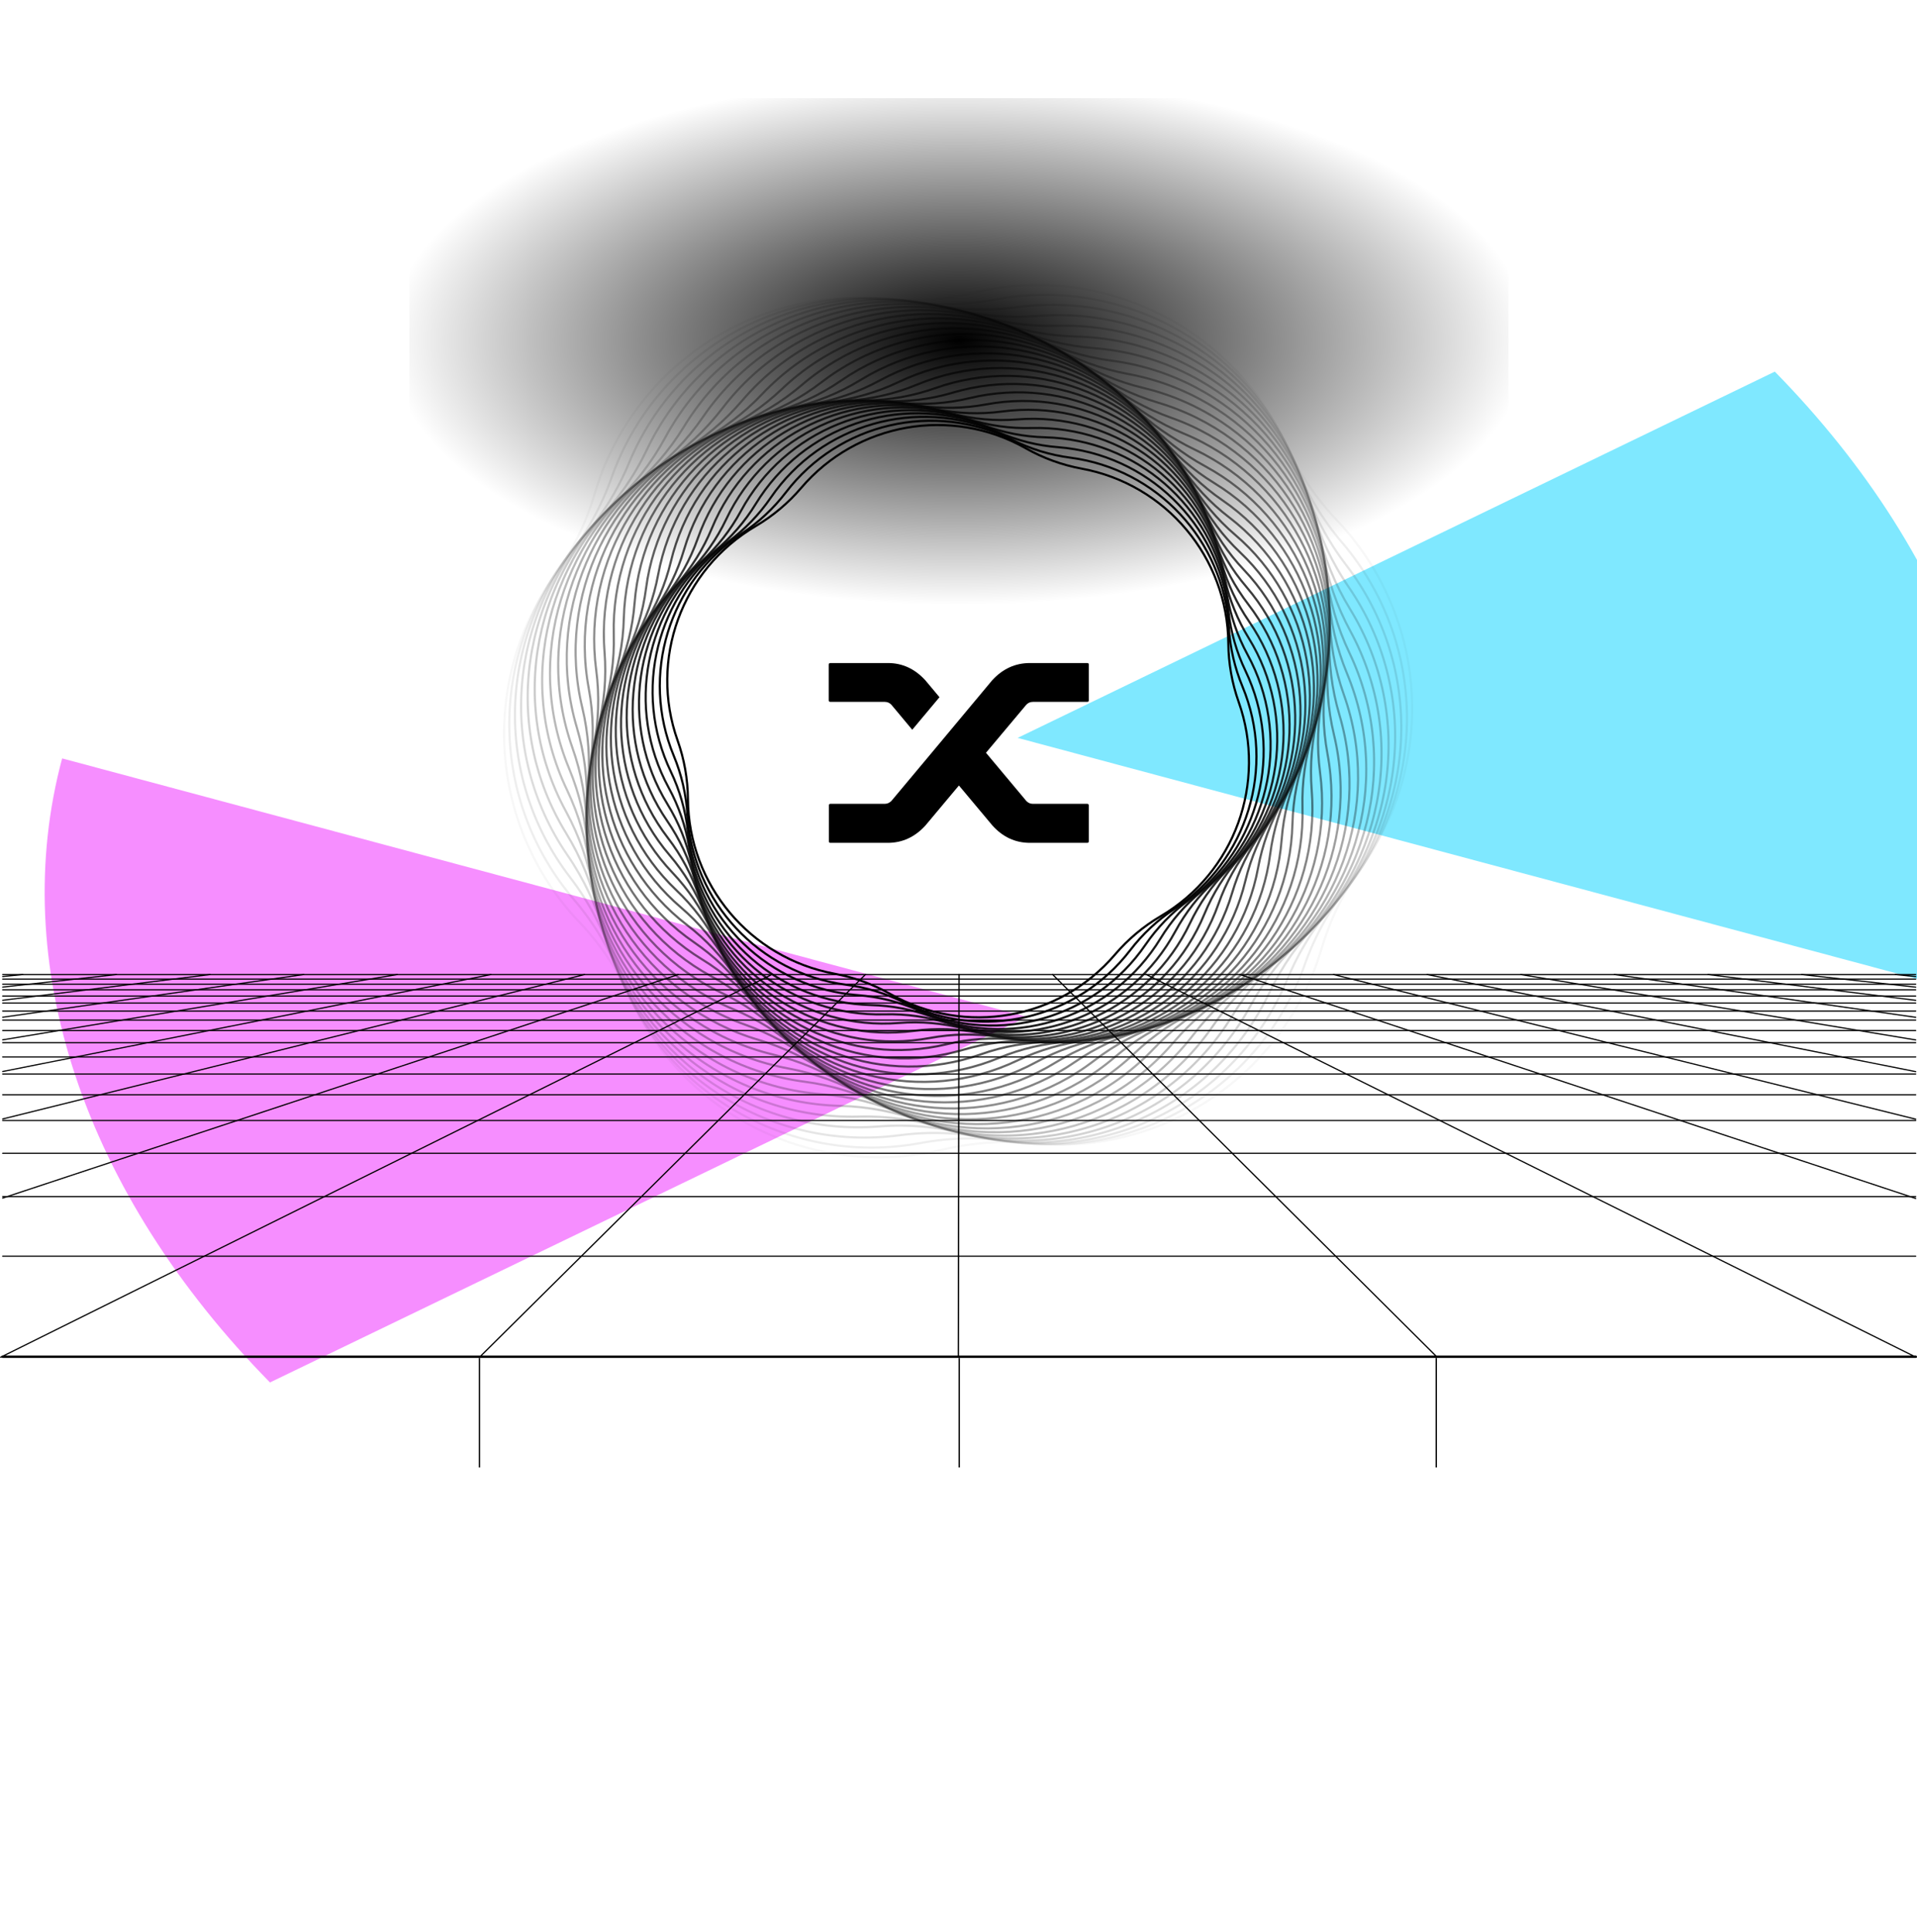 <svg width="768" height="774" viewBox="0 0 768 774" fill="none" xmlns="http://www.w3.org/2000/svg">
<g clip-path="url(#clip0)">
<g opacity="0.5" filter="url(#filter0_f)">
<path d="M794.23 399.244C805.123 358.593 803.314 315.076 788.932 271.802C774.551 228.527 747.952 186.562 711.035 148.904L407.692 295.672L794.23 399.244Z" fill="#00D1FF"/>
</g>
<g opacity="0.5" filter="url(#filter1_f)">
<path d="M24.89 303.888C14.012 344.485 15.836 387.948 30.23 431.173C44.625 474.399 71.236 516.32 108.161 553.943L411.429 407.461L24.89 303.888Z" fill="#ED1EFF"/>
</g>
<path fill-rule="evenodd" clip-rule="evenodd" d="M575.946 544.008C576.056 543.921 576.065 543.772 575.968 543.675L421.918 390.338C421.82 390.241 421.652 390.232 421.542 390.319C421.433 390.405 421.423 390.555 421.521 390.652L575.57 543.988C575.668 544.086 575.836 544.094 575.946 544.008Z" fill="url(#paint0_linear)"/>
<path fill-rule="evenodd" clip-rule="evenodd" d="M767.717 480.296C767.769 480.174 767.699 480.038 767.561 479.993L496.83 390.274C496.693 390.228 496.539 390.29 496.488 390.412C496.436 390.534 496.506 390.67 496.644 390.716L767.375 480.435C767.512 480.48 767.666 480.418 767.717 480.296Z" fill="url(#paint1_linear)"/>
<path fill-rule="evenodd" clip-rule="evenodd" d="M383.933 544.067C384.08 544.067 384.199 543.962 384.199 543.831L384.478 390.495C384.478 390.365 384.36 390.259 384.212 390.259C384.065 390.259 383.946 390.364 383.946 390.494L383.667 543.831C383.667 543.961 383.786 544.067 383.933 544.067Z" fill="url(#paint2_linear)"/>
<path fill-rule="evenodd" clip-rule="evenodd" d="M767.731 407.668C767.754 407.54 767.655 407.419 767.51 407.398L646.81 390.262C646.665 390.241 646.529 390.329 646.505 390.458C646.482 390.586 646.581 390.707 646.726 390.728L767.426 407.864C767.571 407.885 767.707 407.797 767.731 407.668Z" fill="url(#paint3_linear)"/>
<path fill-rule="evenodd" clip-rule="evenodd" d="M767.732 400.861C767.752 400.732 767.651 400.613 767.505 400.595L684.313 390.261C684.167 390.243 684.033 390.333 684.012 390.462C683.992 390.591 684.093 390.71 684.239 390.729L767.431 401.062C767.577 401.08 767.712 400.99 767.732 400.861Z" fill="url(#paint4_linear)"/>
<path fill-rule="evenodd" clip-rule="evenodd" d="M767.727 429.452C767.759 429.324 767.669 429.198 767.526 429.17L571.808 390.265C571.664 390.236 571.522 390.316 571.49 390.443C571.458 390.571 571.548 390.697 571.691 390.725L767.409 429.63C767.552 429.659 767.695 429.579 767.727 429.452Z" fill="url(#paint5_linear)"/>
<path fill-rule="evenodd" clip-rule="evenodd" d="M767.724 448.515C767.764 448.39 767.681 448.259 767.54 448.224L534.319 390.268C534.177 390.232 534.03 390.306 533.99 390.431C533.951 390.556 534.033 390.687 534.175 390.722L767.396 448.678C767.538 448.714 767.685 448.64 767.724 448.515Z" fill="url(#paint6_linear)"/>
<path fill-rule="evenodd" clip-rule="evenodd" d="M767.729 416.745C767.756 416.617 767.661 416.494 767.516 416.47L609.308 390.263C609.164 390.239 609.025 390.324 608.998 390.452C608.971 390.58 609.066 390.703 609.21 390.727L767.418 416.934C767.563 416.958 767.702 416.873 767.729 416.745Z" fill="url(#paint7_linear)"/>
<path fill-rule="evenodd" clip-rule="evenodd" d="M0.83 407.64C0.853 407.769 0.989 407.856 1.134 407.836L121.696 390.728C121.842 390.707 121.94 390.586 121.917 390.458C121.894 390.329 121.757 390.241 121.612 390.262L1.05 407.37C0.905 407.39 0.806 407.511 0.83 407.64Z" fill="url(#paint8_linear)"/>
<path fill-rule="evenodd" clip-rule="evenodd" d="M767.731 395.568C767.749 395.438 767.645 395.321 767.499 395.304L721.817 390.261C721.671 390.245 721.538 390.336 721.52 390.466C721.501 390.595 721.605 390.713 721.751 390.729L767.434 395.773C767.58 395.789 767.713 395.697 767.731 395.568Z" fill="url(#paint9_linear)"/>
<path fill-rule="evenodd" clip-rule="evenodd" d="M767.734 391.333C767.751 391.204 767.646 391.087 767.499 391.072L759.325 390.261C759.179 390.246 759.047 390.339 759.031 390.469C759.015 390.598 759.12 390.715 759.266 390.729L767.44 391.541C767.586 391.556 767.718 391.462 767.734 391.333Z" fill="url(#paint10_linear)"/>
<path fill-rule="evenodd" clip-rule="evenodd" d="M0.83 416.706C0.857 416.834 0.996 416.919 1.14 416.895L159.212 390.727C159.356 390.703 159.452 390.58 159.425 390.452C159.398 390.324 159.259 390.239 159.114 390.263L1.043 416.431C0.898 416.455 0.803 416.578 0.83 416.706Z" fill="url(#paint11_linear)"/>
<path fill-rule="evenodd" clip-rule="evenodd" d="M0.835 448.43C0.875 448.555 1.022 448.629 1.163 448.594L234.252 390.722C234.393 390.687 234.476 390.557 234.436 390.431C234.396 390.306 234.25 390.233 234.108 390.268L1.02 448.139C0.878 448.174 0.795 448.305 0.835 448.43Z" fill="url(#paint12_linear)"/>
<path fill-rule="evenodd" clip-rule="evenodd" d="M191.922 544.007C192.031 544.094 192.2 544.086 192.298 543.988L346.9 390.652C346.998 390.555 346.989 390.406 346.879 390.319C346.77 390.232 346.601 390.241 346.503 390.338L191.901 543.674C191.803 543.771 191.812 543.92 191.922 544.007Z" fill="url(#paint13_linear)"/>
<path fill-rule="evenodd" clip-rule="evenodd" d="M0.828 400.841C0.848 400.97 0.983 401.06 1.128 401.042L84.182 390.729C84.327 390.711 84.429 390.591 84.409 390.462C84.388 390.333 84.254 390.243 84.108 390.261L1.054 400.575C0.909 400.593 0.807 400.712 0.828 400.841Z" fill="url(#paint14_linear)"/>
<path fill-rule="evenodd" clip-rule="evenodd" d="M0.832 429.396C0.864 429.523 1.006 429.603 1.15 429.575L196.73 390.725C196.873 390.697 196.963 390.57 196.931 390.443C196.899 390.316 196.757 390.236 196.613 390.265L1.033 429.114C0.89 429.143 0.8 429.269 0.832 429.396Z" fill="url(#paint15_linear)"/>
<path fill-rule="evenodd" clip-rule="evenodd" d="M0.843 480.143C0.895 480.265 1.048 480.327 1.186 480.282L271.782 390.716C271.92 390.67 271.99 390.534 271.939 390.412C271.887 390.29 271.734 390.228 271.596 390.274L0.999 479.84C0.862 479.885 0.792 480.021 0.843 480.143Z" fill="url(#paint16_linear)"/>
<path fill-rule="evenodd" clip-rule="evenodd" d="M0.827 391.32C0.843 391.449 0.975 391.543 1.121 391.528L9.161 390.729C9.307 390.715 9.413 390.598 9.396 390.469C9.38 390.339 9.248 390.246 9.102 390.261L1.062 391.059C0.916 391.074 0.81 391.191 0.827 391.32Z" fill="url(#paint17_linear)"/>
<path fill-rule="evenodd" clip-rule="evenodd" d="M0.827 395.551C0.845 395.68 0.978 395.772 1.124 395.756L46.673 390.729C46.819 390.713 46.922 390.595 46.904 390.466C46.886 390.337 46.753 390.245 46.607 390.261L1.059 395.288C0.913 395.304 0.809 395.422 0.827 395.551Z" fill="url(#paint18_linear)"/>
<path fill-rule="evenodd" clip-rule="evenodd" d="M0.034 543.946C0.106 544.06 0.268 544.1 0.396 544.037L309.324 390.7C309.452 390.637 309.498 390.493 309.426 390.379C309.354 390.266 309.192 390.225 309.064 390.289L0.136 543.625C0.008 543.689 -0.038 543.833 0.034 543.946Z" fill="url(#paint19_linear)"/>
<path fill-rule="evenodd" clip-rule="evenodd" d="M767.835 543.946C767.907 543.833 767.861 543.689 767.733 543.625L459.359 390.289C459.231 390.225 459.069 390.266 458.997 390.379C458.925 390.493 458.971 390.637 459.099 390.7L767.472 544.037C767.6 544.101 767.763 544.06 767.835 543.946Z" fill="url(#paint20_linear)"/>
<path fill-rule="evenodd" clip-rule="evenodd" d="M0.825 479.458C0.825 479.588 0.944 479.694 1.091 479.694L767.468 479.694C767.615 479.694 767.734 479.588 767.734 479.458C767.734 479.327 767.615 479.222 767.468 479.222L1.091 479.222C0.944 479.222 0.825 479.327 0.825 479.458Z" fill="url(#paint21_linear)"/>
<path fill-rule="evenodd" clip-rule="evenodd" d="M0.825 417.8C0.825 417.93 0.944 418.036 1.091 418.036L767.468 418.036C767.615 418.036 767.734 417.93 767.734 417.8C767.734 417.67 767.615 417.564 767.468 417.564L1.091 417.564C0.944 417.564 0.825 417.67 0.825 417.8Z" fill="url(#paint22_linear)"/>
<path fill-rule="evenodd" clip-rule="evenodd" d="M0.825 438.667C0.825 438.797 0.944 438.903 1.091 438.903L767.468 438.903C767.615 438.903 767.734 438.797 767.734 438.667C767.734 438.536 767.615 438.431 767.468 438.431L1.091 438.431C0.944 438.431 0.825 438.536 0.825 438.667Z" fill="url(#paint23_linear)"/>
<path fill-rule="evenodd" clip-rule="evenodd" d="M0.825 462.128C0.825 462.258 0.944 462.364 1.091 462.364L767.468 462.364C767.615 462.364 767.734 462.258 767.734 462.128C767.734 461.997 767.615 461.892 767.468 461.892L1.091 461.892C0.944 461.892 0.825 461.997 0.825 462.128Z" fill="url(#paint24_linear)"/>
<path fill-rule="evenodd" clip-rule="evenodd" d="M0.825 503.349C0.825 503.48 0.944 503.585 1.091 503.585L767.468 503.585C767.615 503.585 767.734 503.48 767.734 503.35C767.734 503.219 767.615 503.114 767.468 503.114L1.091 503.114C0.944 503.114 0.825 503.219 0.825 503.349Z" fill="url(#paint25_linear)"/>
<path fill-rule="evenodd" clip-rule="evenodd" d="M0.825 448.98C0.825 449.11 0.944 449.216 1.091 449.216L767.468 449.216C767.615 449.216 767.734 449.11 767.734 448.98C767.734 448.85 767.615 448.744 767.468 448.744L1.091 448.744C0.944 448.744 0.825 448.85 0.825 448.98Z" fill="url(#paint26_linear)"/>
<path fill-rule="evenodd" clip-rule="evenodd" d="M0.825 430.358C0.825 430.488 0.944 430.594 1.091 430.594L767.468 430.594C767.615 430.594 767.734 430.488 767.734 430.358C767.734 430.228 767.615 430.122 767.468 430.122L1.091 430.122C0.944 430.122 0.825 430.228 0.825 430.358Z" fill="url(#paint27_linear)"/>
<path fill-rule="evenodd" clip-rule="evenodd" d="M0.825 396.609C0.825 396.74 0.944 396.845 1.091 396.845L767.468 396.845C767.615 396.845 767.734 396.74 767.734 396.609C767.734 396.479 767.615 396.374 767.468 396.374L1.091 396.374C0.944 396.374 0.825 396.479 0.825 396.609Z" fill="url(#paint28_linear)"/>
<path fill-rule="evenodd" clip-rule="evenodd" d="M0.825 401.938C0.825 402.068 0.944 402.174 1.091 402.174L767.468 402.174C767.615 402.174 767.734 402.068 767.734 401.938C767.734 401.808 767.615 401.702 767.468 401.702L1.091 401.702C0.944 401.702 0.825 401.808 0.825 401.938Z" fill="url(#paint29_linear)"/>
<path fill-rule="evenodd" clip-rule="evenodd" d="M0.825 405.126C0.825 405.256 0.944 405.362 1.091 405.362L767.468 405.362C767.615 405.362 767.734 405.256 767.734 405.126C767.734 404.996 767.615 404.89 767.468 404.89L1.091 404.89C0.944 404.89 0.825 404.995 0.825 405.126Z" fill="url(#paint30_linear)"/>
<path fill-rule="evenodd" clip-rule="evenodd" d="M0.825 399.118C0.825 399.249 0.944 399.354 1.091 399.354L767.468 399.354C767.615 399.354 767.734 399.249 767.734 399.118C767.734 398.988 767.615 398.883 767.468 398.883L1.091 398.882C0.944 398.882 0.825 398.988 0.825 399.118Z" fill="url(#paint31_linear)"/>
<path fill-rule="evenodd" clip-rule="evenodd" d="M0.825 392.331C0.825 392.461 0.944 392.567 1.091 392.567L767.468 392.567C767.615 392.567 767.734 392.461 767.734 392.331C767.734 392.201 767.615 392.095 767.468 392.095L1.091 392.095C0.944 392.095 0.825 392.201 0.825 392.331Z" fill="url(#paint32_linear)"/>
<path fill-rule="evenodd" clip-rule="evenodd" d="M0.825 394.359C0.825 394.49 0.944 394.595 1.091 394.595L767.468 394.595C767.615 394.595 767.734 394.49 767.734 394.359C767.734 394.229 767.615 394.123 767.468 394.123L1.091 394.123C0.944 394.123 0.825 394.229 0.825 394.359Z" fill="url(#paint33_linear)"/>
<path fill-rule="evenodd" clip-rule="evenodd" d="M0.825 390.495C0.825 390.625 0.944 390.731 1.091 390.731L767.468 390.731C767.615 390.731 767.734 390.625 767.734 390.495C767.734 390.365 767.615 390.259 767.468 390.259L1.091 390.259C0.944 390.259 0.825 390.365 0.825 390.495Z" fill="url(#paint34_linear)"/>
<path fill-rule="evenodd" clip-rule="evenodd" d="M0.825 412.939C0.825 413.069 0.944 413.175 1.091 413.175L767.468 413.175C767.615 413.175 767.734 413.069 767.734 412.939C767.734 412.809 767.615 412.703 767.468 412.703L1.091 412.703C0.944 412.703 0.825 412.809 0.825 412.939Z" fill="url(#paint35_linear)"/>
<path fill-rule="evenodd" clip-rule="evenodd" d="M0.825 423.522C0.825 423.653 0.944 423.758 1.091 423.758L767.468 423.758C767.615 423.758 767.734 423.653 767.734 423.522C767.734 423.392 767.615 423.286 767.468 423.286L1.091 423.286C0.944 423.286 0.825 423.392 0.825 423.522Z" fill="url(#paint36_linear)"/>
<path fill-rule="evenodd" clip-rule="evenodd" d="M0.825 408.759C0.825 408.889 0.944 408.994 1.091 408.994L767.468 408.994C767.615 408.994 767.734 408.889 767.734 408.759C767.734 408.628 767.615 408.523 767.468 408.523L1.091 408.523C0.944 408.523 0.825 408.628 0.825 408.759Z" fill="url(#paint37_linear)"/>
<path fill-rule="evenodd" clip-rule="evenodd" d="M0.559 543.637C0.559 543.377 0.797 543.166 1.091 543.166L767.468 543.166C767.762 543.166 768 543.377 768 543.637C768 543.898 767.762 544.109 767.468 544.109L1.091 544.109C0.797 544.109 0.559 543.898 0.559 543.637Z" fill="url(#paint38_linear)"/>
<path fill-rule="evenodd" clip-rule="evenodd" d="M575.146 588L575.146 544.124L575.679 544.124L575.679 588L575.146 588Z" fill="url(#paint39_linear)"/>
<path fill-rule="evenodd" clip-rule="evenodd" d="M384.023 588L384.023 544.124L384.556 544.124L384.556 588L384.023 588Z" fill="url(#paint40_linear)"/>
<path fill-rule="evenodd" clip-rule="evenodd" d="M191.835 588L191.835 544.124L192.367 544.124L192.367 588L191.835 588Z" fill="url(#paint41_linear)"/>
<path opacity="0.034" fill-rule="evenodd" clip-rule="evenodd" d="M231.765 369.767C195.478 331.581 191.383 273.019 222.003 230.154C229.055 220.281 234.41 209.301 237.848 197.665C252.775 147.146 301.443 114.319 353.875 119.404C365.951 120.575 378.138 119.723 389.934 116.883C441.148 104.55 493.912 130.284 515.724 178.234C520.748 189.278 527.579 199.406 535.937 208.201C572.224 246.388 576.319 304.949 545.699 347.814C538.647 357.687 533.292 368.667 529.854 380.303C514.927 430.822 466.259 463.649 413.827 458.564C401.751 457.393 389.564 458.245 377.768 461.086C326.554 473.418 273.79 447.684 251.978 399.734C246.954 388.69 240.123 378.562 231.765 369.767ZM222.708 230.658C192.329 273.185 196.392 331.285 232.394 369.17C240.818 378.035 247.703 388.243 252.767 399.375C274.407 446.947 326.755 472.478 377.565 460.243C389.454 457.38 401.738 456.521 413.91 457.701C465.929 462.746 514.214 430.178 529.023 380.057C532.488 368.329 537.886 357.262 544.994 347.311C575.373 304.784 571.31 246.684 535.308 208.798C526.884 199.933 519.999 189.725 514.935 178.593C493.295 131.021 440.947 105.49 390.137 117.725C378.248 120.588 365.964 121.447 353.792 120.267C301.773 115.222 253.488 147.79 238.679 197.911C235.214 209.639 229.816 220.706 222.708 230.658Z" fill="url(#paint42_linear)"/>
<path opacity="0.069" fill-rule="evenodd" clip-rule="evenodd" d="M229.661 360.806C195.841 321.263 194.829 263.286 227.249 222.587C234.715 213.214 240.564 202.661 244.556 191.363C261.892 142.303 311.595 112.438 363.051 120.164C374.902 121.943 386.966 121.733 398.746 119.541C449.901 110.024 500.617 138.136 519.654 186.561C524.038 197.713 530.252 208.056 538.041 217.162C571.861 256.705 572.873 314.682 540.454 355.381C532.988 364.754 527.138 375.307 523.146 386.606C505.811 435.666 456.107 465.531 404.651 457.805C392.801 456.025 380.737 456.236 368.956 458.428C317.801 467.945 267.085 439.833 248.048 391.408C243.664 380.255 237.45 369.913 229.661 360.806ZM227.927 223.127C195.766 263.502 196.77 321.016 230.32 360.243C238.171 369.423 244.436 379.848 248.855 391.09C267.74 439.129 318.051 467.017 368.797 457.576C380.673 455.366 392.834 455.154 404.779 456.947C455.825 464.612 505.132 434.986 522.328 386.317C526.353 374.928 532.249 364.29 539.776 354.841C571.936 314.467 570.932 256.953 537.382 217.726C529.531 208.546 523.267 198.12 518.847 186.878C499.962 138.839 449.652 110.952 398.905 120.393C387.029 122.603 374.868 122.815 362.923 121.021C311.877 113.357 262.571 142.983 245.374 191.652C241.349 203.041 235.453 213.679 227.927 223.127Z" fill="url(#paint43_linear)"/>
<path opacity="0.103" fill-rule="evenodd" clip-rule="evenodd" d="M228.073 351.849C196.762 311.102 198.761 253.87 232.838 215.406C240.685 206.549 246.999 196.444 251.52 185.509C271.152 138.019 321.716 111.134 372.065 121.413C383.659 123.781 395.567 124.196 407.298 122.644C458.242 115.901 506.807 146.248 523.079 194.992C526.826 206.216 532.419 216.736 539.63 226.119C570.941 266.866 568.942 324.098 534.865 362.562C527.018 371.419 520.704 381.524 516.183 392.459C496.55 439.949 445.987 466.834 395.638 456.555C384.044 454.187 372.136 453.772 360.405 455.324C309.461 462.067 260.896 431.72 244.624 382.976C240.877 371.752 235.283 361.232 228.073 351.849ZM233.487 215.981C199.685 254.133 197.703 310.903 228.761 351.321C236.029 360.78 241.669 371.386 245.446 382.702C261.587 431.051 309.759 461.153 360.291 454.465C372.118 452.9 384.122 453.319 395.811 455.705C445.753 465.902 495.908 439.234 515.382 392.128C519.94 381.104 526.305 370.917 534.216 361.987C568.018 323.835 570 267.065 538.942 226.647C531.673 217.188 526.034 206.582 522.256 195.266C506.116 146.917 457.943 116.815 407.412 123.503C395.585 125.068 383.58 124.649 371.892 122.263C321.95 112.066 271.795 138.734 252.321 185.84C247.763 196.864 241.398 207.051 233.487 215.981Z" fill="url(#paint44_linear)"/>
<path opacity="0.138" fill-rule="evenodd" clip-rule="evenodd" d="M226.994 342.924C198.225 301.126 203.153 244.793 238.744 208.625C246.939 200.297 253.686 190.661 258.709 180.112C280.523 134.297 331.773 110.399 380.89 123.138C392.2 126.071 403.919 127.096 415.566 126.172C466.149 122.156 512.471 154.59 525.998 203.497C529.112 214.757 534.084 225.419 540.708 235.044C569.478 276.842 564.549 333.175 528.958 369.343C520.764 377.67 514.016 387.307 508.993 397.856C487.18 443.67 435.93 467.569 386.812 454.83C375.503 451.897 363.783 450.871 352.136 451.796C301.553 455.812 255.232 423.378 241.705 374.471C238.59 363.21 233.619 352.548 226.994 342.924ZM239.362 209.233C204.062 245.105 199.174 300.976 227.708 342.433C234.387 352.136 239.4 362.886 242.54 374.24C255.956 422.746 301.898 454.915 352.068 450.932C363.811 450 375.627 451.033 387.03 453.991C435.745 466.625 486.576 442.923 508.211 397.483C513.275 386.847 520.078 377.131 528.341 368.735C563.64 332.863 568.528 276.991 539.994 235.535C533.315 225.831 528.302 215.081 525.162 203.728C511.746 155.222 465.804 123.053 415.635 127.036C403.892 127.968 392.075 126.934 380.673 123.977C331.957 111.342 281.127 135.045 259.492 180.485C254.428 191.12 247.624 200.837 239.362 209.233Z" fill="url(#paint45_linear)"/>
<path opacity="0.172" fill-rule="evenodd" clip-rule="evenodd" d="M226.417 334.061C200.211 291.364 207.981 236.078 244.94 202.258C253.449 194.472 260.599 185.32 266.095 175.18C289.97 131.137 341.733 110.223 389.502 125.321C400.499 128.797 412 130.413 423.529 130.103C473.609 128.757 517.603 163.129 528.412 212.047C530.901 223.309 535.251 234.076 541.284 243.906C567.49 286.604 559.72 341.889 522.761 375.709C514.252 383.495 507.102 392.647 501.605 402.787C477.731 446.83 425.967 467.744 378.199 452.646C367.201 449.17 355.701 447.554 344.172 447.864C294.092 449.21 250.098 414.838 239.289 365.921C236.8 354.659 232.45 343.891 226.417 334.061ZM245.525 202.897C208.873 236.437 201.167 291.264 227.155 333.607C233.239 343.52 237.626 354.377 240.135 365.734C250.855 414.245 294.484 448.332 344.148 446.997C355.774 446.685 367.371 448.315 378.46 451.82C425.833 466.792 477.167 446.052 500.843 402.374C506.386 392.149 513.596 382.921 522.176 375.07C558.828 341.53 566.534 286.703 540.546 244.36C534.462 234.448 530.075 223.59 527.566 212.234C516.846 163.722 473.217 129.635 423.553 130.97C411.927 131.282 400.33 129.652 389.241 126.147C341.868 111.175 290.534 131.916 266.857 175.593C261.315 185.818 254.105 195.046 245.525 202.897Z" fill="url(#paint46_linear)"/>
<path opacity="0.207" fill-rule="evenodd" clip-rule="evenodd" d="M226.332 325.287C202.705 281.844 213.221 227.746 251.401 196.317C260.19 189.082 267.71 180.431 273.652 170.72C299.462 128.537 351.569 110.595 397.878 127.946C408.538 131.94 419.79 134.127 431.171 134.417C480.607 135.677 522.199 171.833 530.328 220.613C532.199 231.842 535.931 242.68 541.369 252.681C564.996 296.124 554.481 350.222 516.3 381.651C507.511 388.886 499.991 397.537 494.05 407.248C468.24 449.43 416.132 467.373 369.823 450.022C359.163 446.028 347.911 443.841 336.531 443.551C287.094 442.29 245.502 406.135 237.374 357.355C235.503 346.126 231.771 335.288 226.332 325.287ZM251.952 196.986C214.092 228.151 203.665 281.794 227.093 324.873C232.578 334.958 236.342 345.888 238.229 357.212C246.289 405.582 287.532 441.434 336.553 442.684C348.029 442.977 359.377 445.182 370.127 449.21C416.047 466.415 467.717 448.624 493.31 406.795C499.302 397.002 506.886 388.278 515.749 380.982C553.609 349.816 564.036 296.173 540.608 253.095C535.123 243.009 531.36 232.08 529.473 220.755C521.412 172.385 480.17 136.533 431.149 135.284C419.672 134.991 408.325 132.785 397.574 128.757C351.654 111.553 299.984 129.344 274.391 171.173C268.399 180.965 260.816 189.689 251.952 196.986Z" fill="url(#paint47_linear)"/>
<path opacity="0.241" fill-rule="evenodd" clip-rule="evenodd" d="M226.728 316.629C205.686 272.59 218.844 219.815 258.098 190.81C267.134 184.134 274.992 175.997 281.348 166.734C308.965 126.492 361.25 111.499 405.995 130.992C416.295 135.479 427.271 138.215 438.471 139.089C487.13 142.885 526.256 180.668 531.748 229.166C533.012 240.329 536.13 251.202 540.973 261.339C562.016 305.377 548.857 358.152 509.603 387.157C500.568 393.833 492.71 401.97 486.353 411.233C458.736 451.475 406.452 466.468 361.706 446.975C351.407 442.488 340.431 439.752 329.231 438.878C280.571 435.082 241.446 397.299 235.954 348.801C234.69 337.639 231.572 326.765 226.728 316.629ZM258.614 191.507C219.694 220.265 206.647 272.591 227.511 316.255C232.395 326.478 235.54 337.445 236.815 348.704C242.26 396.789 281.053 434.25 329.298 438.014C340.595 438.895 351.665 441.655 362.052 446.18C406.417 465.507 458.256 450.642 485.638 410.743C492.05 401.4 499.975 393.193 509.088 386.46C548.008 357.702 561.054 305.376 540.191 261.712C535.306 251.489 532.161 240.522 530.886 229.263C525.441 181.179 486.649 143.717 438.403 139.953C427.107 139.072 416.037 136.312 405.649 131.787C361.284 112.46 309.445 127.325 282.063 167.225C275.652 176.567 267.726 184.774 258.614 191.507Z" fill="url(#paint48_linear)"/>
<path opacity="0.276" fill-rule="evenodd" clip-rule="evenodd" d="M227.594 308.113C209.133 263.63 224.825 212.302 265.005 185.748C274.252 179.636 282.415 172.024 289.157 163.226C318.45 124.996 370.746 112.922 413.834 134.442C423.75 139.395 434.423 142.658 445.414 144.097C493.168 150.351 529.773 189.604 532.68 237.678C533.349 248.743 535.86 259.618 540.109 269.855C558.57 314.339 542.878 365.666 502.698 392.221C493.45 398.332 485.288 405.944 478.546 414.742C449.253 452.972 396.956 465.046 353.869 443.526C343.953 438.574 333.28 435.31 322.289 433.871C274.534 427.618 237.93 388.364 235.023 340.29C234.354 329.226 231.843 318.351 227.594 308.113ZM265.483 186.471C225.65 212.797 210.093 263.681 228.395 307.781C232.681 318.107 235.213 329.077 235.888 340.237C238.77 387.897 275.059 426.812 322.401 433.012C333.488 434.463 344.254 437.755 354.257 442.751C396.972 464.085 448.818 452.115 477.858 414.215C484.658 405.34 492.892 397.662 502.22 391.497C542.053 365.172 557.61 314.287 539.308 270.188C535.022 259.861 532.49 248.891 531.815 237.731C528.933 190.071 492.644 151.156 445.301 144.956C434.215 143.505 423.449 140.213 413.446 135.217C370.731 113.883 318.885 125.853 289.845 163.753C283.044 172.628 274.811 180.306 265.483 186.471Z" fill="url(#paint49_linear)"/>
<path opacity="0.31" fill-rule="evenodd" clip-rule="evenodd" d="M228.914 299.764C213.021 254.983 231.132 205.223 272.091 181.135C281.517 175.592 289.951 168.514 297.047 160.195C327.882 124.041 380.03 114.846 421.371 138.273C430.884 143.664 441.231 147.43 451.984 149.415C498.711 158.042 532.749 198.607 533.131 246.122C533.218 257.057 535.13 267.9 538.787 278.204C554.68 322.985 536.569 372.745 495.61 396.833C486.185 402.377 477.75 409.454 470.655 417.774C439.82 453.927 387.671 463.122 346.33 439.695C336.817 434.304 326.471 430.539 315.718 428.553C268.99 419.926 234.953 379.362 234.571 331.846C234.483 320.912 232.571 310.069 228.914 299.764ZM272.531 181.882C231.93 205.76 213.977 255.085 229.731 299.474C233.42 309.87 235.349 320.808 235.437 331.839C235.816 378.939 269.556 419.149 315.875 427.701C326.723 429.704 337.16 433.503 346.757 438.941C387.737 462.163 439.43 453.049 469.995 417.211C477.153 408.818 485.662 401.678 495.171 396.086C535.771 372.208 553.724 322.883 537.971 278.494C534.281 268.099 532.352 257.16 532.264 246.129C531.885 199.029 498.145 158.819 451.826 150.267C440.978 148.265 430.541 144.466 420.944 139.027C379.965 115.805 328.272 124.92 297.706 160.757C290.548 169.15 282.039 176.29 272.531 181.882Z" fill="url(#paint50_linear)"/>
<path opacity="0.345" fill-rule="evenodd" clip-rule="evenodd" d="M230.674 291.606C217.331 246.673 237.74 198.591 279.331 176.977C288.901 172.004 297.574 165.468 304.992 157.64C337.233 123.618 389.078 117.252 428.592 142.464C437.684 148.265 447.68 152.508 458.169 155.018C503.753 165.929 535.189 207.645 533.112 254.471C532.634 265.246 533.957 276.024 537.028 286.363C550.371 331.295 529.961 379.377 488.37 400.992C478.801 405.965 470.128 412.5 462.71 420.328C430.469 454.35 378.623 460.716 339.109 435.505C330.018 429.704 320.021 425.461 309.533 422.95C263.948 412.039 232.513 370.323 234.59 323.497C235.068 312.723 233.744 301.945 230.674 291.606ZM279.731 177.746C238.509 199.169 218.28 246.825 231.505 291.359C234.603 301.79 235.938 312.665 235.456 323.536C233.397 369.947 264.554 411.293 309.735 422.107C320.317 424.64 330.402 428.921 339.576 434.774C378.739 459.762 430.125 453.453 462.08 419.732C469.565 411.834 478.315 405.24 487.971 400.222C529.193 378.8 549.422 331.144 536.197 286.609C533.099 276.178 531.764 265.303 532.246 254.433C534.304 208.022 503.147 166.675 457.967 155.861C447.385 153.329 437.299 149.047 428.126 143.195C388.962 118.207 337.576 124.516 305.621 158.236C298.136 166.134 289.386 172.728 279.731 177.746Z" fill="url(#paint51_linear)"/>
<path opacity="0.379" fill-rule="evenodd" clip-rule="evenodd" d="M232.857 283.661C222.035 238.719 244.618 192.417 286.696 173.277C296.376 168.873 305.254 162.885 312.963 155.559C346.473 123.715 397.863 120.122 435.479 146.992C444.133 153.173 453.757 157.868 463.957 160.881C508.289 173.98 537.096 216.688 532.634 262.699C531.607 273.284 532.354 283.967 534.844 294.306C545.666 339.249 523.083 385.55 481.006 404.691C471.325 409.095 462.447 415.083 454.738 422.409C421.228 454.253 369.838 457.846 332.222 430.976C323.569 424.795 313.944 420.1 303.744 417.087C259.412 403.988 230.605 361.28 235.067 315.269C236.094 304.683 235.347 294.001 232.857 283.661ZM287.054 174.066C245.355 193.034 222.975 238.92 233.7 283.458C236.212 293.892 236.966 304.671 235.93 315.353C231.508 360.95 260.056 403.275 303.99 416.255C314.282 419.296 323.994 424.033 332.726 430.271C370.004 456.9 420.932 453.338 454.141 421.781C461.92 414.388 470.878 408.346 480.647 403.902C522.346 384.933 544.726 339.048 534.001 294.509C531.489 284.076 530.735 273.297 531.771 262.615C536.193 217.018 507.645 174.693 463.711 161.712C453.419 158.672 443.707 153.935 434.975 147.697C397.697 121.068 346.769 124.63 313.56 156.187C305.781 163.579 296.823 169.622 287.054 174.066Z" fill="url(#paint52_linear)"/>
<path opacity="0.414" fill-rule="evenodd" clip-rule="evenodd" d="M235.447 275.953C227.11 231.141 251.736 186.713 294.158 170.036C303.916 166.2 312.966 160.763 320.934 153.947C355.575 124.321 406.363 123.434 442.016 151.834C450.218 158.367 459.452 163.485 469.338 166.979C512.316 182.165 538.478 225.706 531.71 270.782C530.153 281.151 530.337 291.707 532.255 302.016C540.592 346.829 515.966 391.256 473.544 407.933C463.786 411.769 454.736 417.207 446.767 424.022C412.127 453.649 361.338 454.535 325.685 426.135C317.484 419.602 308.25 414.484 298.364 410.99C255.386 395.805 229.224 352.263 235.992 307.187C237.549 296.818 237.365 286.262 235.447 275.953ZM294.475 170.843C252.44 187.368 228.038 231.39 236.299 275.795C238.235 286.198 238.421 296.851 236.849 307.316C230.143 351.981 256.066 395.126 298.652 410.173C308.63 413.699 317.949 418.864 326.225 425.457C361.554 453.598 411.88 452.72 446.204 423.363C454.246 416.485 463.379 410.997 473.227 407.126C515.262 390.601 539.664 346.579 531.403 302.174C529.467 291.771 529.281 281.118 530.852 270.653C537.559 225.988 511.635 182.843 469.049 167.796C459.072 164.271 449.753 159.105 441.476 152.512C406.148 124.371 355.822 125.249 321.498 154.606C313.456 161.484 304.323 166.972 294.475 170.843Z" fill="url(#paint53_linear)"/>
<path opacity="0.448" fill-rule="evenodd" clip-rule="evenodd" d="M238.424 268.501C232.528 223.953 259.065 181.484 301.689 167.255C311.493 163.982 320.682 159.097 328.877 152.799C364.509 125.419 414.556 127.167 448.191 156.966C455.927 163.819 464.753 169.334 474.304 173.283C515.832 190.451 539.342 234.667 530.353 278.695C528.285 288.822 527.922 299.222 529.278 309.469C535.174 354.017 508.637 396.485 466.013 410.714C456.209 413.987 447.02 418.873 438.825 425.17C403.193 452.55 353.146 450.803 319.511 421.004C311.775 414.15 302.949 408.635 293.398 404.686C251.87 387.518 228.36 343.302 237.349 299.274C239.417 289.148 239.78 278.747 238.424 268.501ZM301.964 168.077C259.733 182.175 233.442 224.251 239.283 268.387C240.652 278.729 240.285 289.226 238.198 299.448C229.292 343.069 252.585 386.876 293.729 403.885C303.37 407.871 312.278 413.437 320.086 420.355C353.41 449.878 402.994 451.61 438.297 424.483C446.569 418.127 455.843 413.195 465.738 409.892C507.969 395.794 534.26 353.719 528.419 309.582C527.05 299.24 527.417 288.743 529.503 278.522C538.41 234.9 515.117 191.093 473.973 174.084C464.332 170.098 455.424 164.532 447.616 157.614C414.292 128.091 364.708 126.359 329.405 153.486C321.133 159.843 311.859 164.774 301.964 168.077Z" fill="url(#paint54_linear)"/>
<path opacity="0.483" fill-rule="evenodd" clip-rule="evenodd" d="M241.768 261.323C238.263 217.17 266.574 176.738 309.262 164.931C319.08 162.216 328.375 157.881 336.765 152.106C373.25 126.994 422.42 131.296 453.99 162.362C461.25 169.506 469.651 175.389 478.848 179.768C518.838 198.808 539.698 243.542 528.579 286.415C526.022 296.275 525.128 306.492 525.934 316.646C529.439 360.799 501.128 401.231 458.44 413.038C448.622 415.753 439.327 420.088 430.937 425.863C394.452 450.975 345.281 446.673 313.712 415.607C306.452 408.462 298.05 402.58 288.854 398.201C248.864 379.161 228.004 334.426 239.123 291.553C241.68 281.694 242.574 271.477 241.768 261.323ZM309.493 165.766C267.205 177.463 239.16 217.516 242.632 261.254C243.446 271.504 242.544 281.818 239.962 291.771C228.947 334.242 249.612 378.557 289.226 397.418C298.51 401.839 306.991 407.777 314.32 414.989C345.593 445.764 394.303 450.025 430.445 425.149C438.915 419.319 448.298 414.943 458.209 412.202C500.497 400.506 528.542 360.453 525.07 316.715C524.256 306.465 525.158 296.151 527.74 286.198C538.755 243.727 518.09 199.412 478.475 180.551C469.192 176.13 460.711 170.192 453.382 162.98C422.109 132.205 373.399 127.944 337.257 152.82C328.787 158.65 319.404 163.026 309.493 165.766Z" fill="url(#paint55_linear)"/>
<path opacity="0.517" fill-rule="evenodd" clip-rule="evenodd" d="M245.459 254.438C244.287 210.807 274.232 172.479 316.851 163.061C326.65 160.896 336.02 157.11 344.573 151.86C381.772 129.03 429.939 135.799 459.404 167.999C466.179 175.403 474.142 181.624 482.965 186.407C521.336 207.207 539.557 252.305 526.404 293.922C523.379 303.491 521.973 313.498 522.243 323.531C523.415 367.161 493.47 405.49 450.851 414.907C441.052 417.073 431.682 420.858 423.129 426.108C385.93 448.939 337.763 442.17 308.298 409.97C301.523 402.566 293.56 396.344 284.737 391.562C246.366 370.762 228.145 325.664 241.298 284.047C244.323 274.477 245.729 264.47 245.459 254.438ZM317.038 163.908C274.825 173.235 245.165 211.199 246.326 254.415C246.598 264.543 245.178 274.647 242.125 284.308C229.097 325.529 247.144 370.198 285.15 390.8C294.058 395.628 302.098 401.91 308.938 409.385C338.122 441.278 385.83 447.983 422.675 425.369C431.311 420.069 440.77 416.247 450.664 414.061C492.877 404.733 522.537 366.769 521.376 323.554C521.104 313.425 522.524 303.322 525.577 293.661C538.605 252.44 520.558 207.771 482.552 187.169C473.644 182.34 465.604 176.059 458.764 168.584C429.58 136.691 381.872 129.986 345.027 152.599C336.391 157.899 326.931 161.721 317.038 163.908Z" fill="url(#paint56_linear)"/>
<path opacity="0.552" fill-rule="evenodd" clip-rule="evenodd" d="M249.475 247.862C250.572 204.874 282.01 168.708 324.427 161.64C334.179 160.015 343.591 156.774 352.276 152.051C390.052 131.506 437.092 140.65 464.421 173.85C470.705 181.483 478.217 188.013 486.65 193.173C523.33 215.616 538.932 260.926 523.845 301.194C520.376 310.451 518.477 320.223 518.225 330.106C517.129 373.093 485.69 409.26 443.274 416.328C433.522 417.953 424.109 421.194 415.425 425.917C377.649 446.461 330.608 437.317 303.279 404.118C296.996 396.485 289.483 389.954 281.05 384.795C244.37 362.352 228.768 317.042 243.855 276.774C247.324 267.516 249.224 257.745 249.475 247.862ZM324.569 162.495C282.563 169.495 251.427 205.312 250.342 247.884C250.088 257.863 248.17 267.73 244.667 277.078C229.726 316.957 245.177 361.829 281.502 384.055C290.018 389.265 297.604 395.86 303.948 403.567C331.013 436.446 377.599 445.501 415.01 425.155C423.78 420.386 433.284 417.113 443.131 415.473C485.138 408.473 516.273 372.656 517.358 330.084C517.613 320.105 519.531 310.238 523.033 300.889C537.974 261.011 522.524 216.138 486.198 193.912C477.683 188.702 470.097 182.108 463.752 174.401C436.687 141.522 390.101 132.466 352.69 152.812C343.92 157.582 334.416 160.854 324.569 162.495Z" fill="url(#paint57_linear)"/>
<path opacity="0.586" fill-rule="evenodd" clip-rule="evenodd" d="M253.797 241.61C257.091 199.383 289.88 165.428 331.967 160.662C341.642 159.567 351.066 156.865 359.851 152.667C398.068 134.406 443.868 145.825 469.039 179.891C474.825 187.721 481.877 194.532 489.905 200.041C524.829 224.008 537.839 269.381 520.923 308.212C517.034 317.139 514.663 326.651 513.905 336.358C510.611 378.586 477.822 412.54 435.735 417.306C426.06 418.402 416.636 421.104 407.851 425.302C369.634 443.563 323.834 432.143 298.663 398.078C292.877 390.247 285.825 383.437 277.797 377.928C242.874 353.961 229.863 308.588 246.779 269.756C250.668 260.83 253.04 251.317 253.797 241.61ZM332.065 161.524C290.39 166.243 257.923 199.864 254.661 241.678C253.896 251.481 251.501 261.088 247.574 270.102C230.824 308.553 243.707 353.481 278.287 377.213C286.395 382.777 293.517 389.655 299.36 397.563C324.284 431.294 369.635 442.601 407.478 424.519C416.35 420.28 425.867 417.551 435.638 416.445C477.312 411.726 509.779 378.104 513.041 336.291C513.806 326.488 516.201 316.881 520.128 307.866C536.879 269.416 523.996 224.487 489.415 200.756C481.307 195.192 474.185 188.314 468.342 180.406C443.418 146.674 398.067 135.367 360.225 153.449C351.353 157.688 341.835 160.417 332.065 161.524Z" fill="url(#paint58_linear)"/>
<path opacity="0.621" fill-rule="evenodd" clip-rule="evenodd" d="M258.397 235.696C263.813 194.339 297.809 162.637 339.443 160.119C349.013 159.541 358.418 157.369 367.273 153.695C405.798 137.706 450.25 151.296 473.247 186.094C478.533 194.092 485.116 201.152 492.726 206.983C525.835 232.352 536.291 277.644 517.654 314.959C513.371 323.536 510.549 332.767 509.304 342.273C503.888 383.63 469.893 415.332 428.258 417.849C418.688 418.428 409.283 420.6 400.428 424.274C361.904 440.263 317.452 426.673 294.454 391.875C289.168 383.877 282.585 376.817 274.975 370.986C241.866 345.617 231.41 300.325 250.047 263.01C254.33 254.433 257.152 245.202 258.397 235.696ZM339.496 160.985C298.276 163.477 264.619 194.863 259.257 235.809C257.999 245.41 255.149 254.734 250.822 263.397C232.371 300.341 242.723 345.182 275.502 370.298C283.188 376.188 289.838 383.318 295.177 391.397C317.946 425.848 361.955 439.303 400.096 423.474C409.04 419.762 418.54 417.569 428.205 416.984C469.426 414.492 503.083 383.106 508.444 342.16C509.702 332.559 512.552 323.235 516.879 314.572C535.33 277.628 524.978 232.787 492.199 207.671C484.513 201.781 477.863 194.65 472.524 186.572C449.755 152.121 405.746 138.666 367.605 154.495C358.661 158.207 349.161 160.4 339.496 160.985Z" fill="url(#paint59_linear)"/>
<path opacity="0.655" fill-rule="evenodd" clip-rule="evenodd" d="M263.255 230.131C270.711 189.748 305.768 160.331 346.833 160.001C356.269 159.925 365.627 158.275 374.521 155.119C413.222 141.384 456.226 157.037 477.044 192.434C481.828 200.569 487.936 207.848 495.116 213.972C526.361 240.62 534.308 285.689 514.061 321.417C509.409 329.627 506.159 338.557 504.445 347.837C496.99 388.22 461.932 417.636 420.868 417.967C411.431 418.042 402.073 419.692 393.18 422.849C354.479 436.583 311.475 420.931 290.657 385.533C285.873 377.399 279.765 370.12 272.585 363.996C241.34 337.347 233.393 292.279 253.639 256.551C258.292 248.34 261.542 239.411 263.255 230.131ZM346.84 160.868C306.191 161.195 271.488 190.314 264.108 230.288C262.377 239.663 259.094 248.684 254.393 256.978C234.352 292.345 242.218 336.957 273.147 363.336C280.401 369.523 286.571 376.876 291.404 385.094C312.011 420.134 354.581 435.628 392.89 422.032C401.874 418.843 411.328 417.176 420.861 417.1C461.51 416.773 496.213 387.654 503.593 347.679C505.324 338.304 508.607 329.284 513.307 320.99C533.349 285.623 525.482 241.01 494.553 214.631C487.3 208.445 481.129 201.091 476.297 192.874C455.689 157.834 413.12 142.34 374.811 155.936C365.826 159.124 356.373 160.791 346.84 160.868Z" fill="url(#paint60_linear)"/>
<path opacity="0.69" fill-rule="evenodd" clip-rule="evenodd" d="M268.346 224.918C277.755 185.608 313.73 158.499 354.111 160.29C363.389 160.702 372.671 159.562 381.573 156.918C420.322 145.411 461.786 163.012 480.425 198.878C484.708 207.119 490.336 214.587 497.077 220.976C526.416 248.779 531.906 293.488 510.164 327.564C505.169 335.393 501.515 344.001 499.353 353.033C489.944 392.344 453.97 419.452 413.589 417.661C404.311 417.25 395.029 418.39 386.126 421.033C347.378 432.54 305.914 414.94 287.274 379.073C282.991 370.833 277.364 363.364 270.623 356.976C241.283 329.172 235.794 284.463 257.535 250.388C262.531 242.558 266.184 233.95 268.346 224.918ZM354.072 161.156C314.106 159.383 278.502 186.214 269.189 225.12C267.005 234.246 263.313 242.943 258.266 250.854C236.748 284.579 242.181 328.829 271.219 356.347C278.03 362.801 283.716 370.347 288.043 378.674C306.491 414.171 347.529 431.591 385.879 420.203C394.875 417.531 404.253 416.38 413.627 416.796C453.593 418.568 489.198 391.738 498.51 352.832C500.695 343.706 504.386 335.008 509.434 327.098C530.952 293.372 525.518 249.123 496.481 221.605C489.67 215.15 483.983 207.604 479.656 199.278C461.208 163.78 420.17 146.36 381.82 157.749C372.825 160.42 363.447 161.572 354.072 161.156Z" fill="url(#paint61_linear)"/>
<path opacity="0.724" fill-rule="evenodd" clip-rule="evenodd" d="M273.647 220.083C284.918 181.937 321.666 157.151 361.255 160.99C370.35 161.872 379.528 161.23 388.412 159.091C427.082 149.779 466.922 169.21 483.392 205.416C487.175 213.733 492.32 221.361 498.615 227.985C526.014 256.818 529.106 301.036 505.986 333.402C500.675 340.837 496.642 349.107 494.052 357.87C482.782 396.015 446.034 420.802 406.444 416.962C397.349 416.08 388.171 416.722 379.288 418.861C340.617 428.173 300.777 408.742 284.308 372.537C280.524 364.219 275.379 356.592 269.085 349.968C241.685 321.135 238.593 276.916 261.713 244.55C267.025 237.115 271.058 228.846 273.647 220.083ZM361.172 161.853C321.995 158.053 285.631 182.581 274.478 220.328C271.862 229.184 267.786 237.541 262.419 245.054C239.54 277.082 242.6 320.839 269.713 349.371C276.074 356.064 281.273 363.773 285.097 372.178C301.394 408.005 340.818 427.233 379.085 418.019C388.062 415.857 397.337 415.208 406.528 416.1C445.704 419.899 482.068 395.371 493.221 357.624C495.838 348.769 499.913 340.412 505.281 332.898C528.159 300.87 525.1 257.114 497.986 228.582C491.625 221.888 486.426 214.18 482.603 205.775C466.305 169.947 426.881 150.719 388.615 159.934C379.638 162.096 370.363 162.744 361.172 161.853Z" fill="url(#paint62_linear)"/>
<path opacity="0.759" fill-rule="evenodd" clip-rule="evenodd" d="M279.132 215.623C292.168 178.728 329.547 156.268 368.244 162.079C377.132 163.413 386.18 163.256 395.016 161.612C433.486 154.454 471.626 175.595 485.942 212.013C489.231 220.377 493.892 228.135 499.733 234.965C525.167 264.702 525.928 308.303 501.548 338.91C495.948 345.94 491.56 353.855 488.566 362.329C475.53 399.224 438.151 421.683 399.454 415.873C390.566 414.538 381.518 414.696 372.682 416.34C334.212 423.498 296.072 402.357 281.756 365.939C278.467 357.575 273.806 349.817 267.965 342.987C242.531 313.25 241.77 269.649 266.15 239.042C271.75 232.012 276.137 224.097 279.132 215.623ZM368.115 162.936C329.829 157.187 292.847 179.408 279.949 215.911C276.923 224.477 272.488 232.477 266.828 239.582C242.707 269.864 243.46 313.002 268.623 342.424C274.528 349.327 279.239 357.168 282.562 365.622C296.727 401.653 334.461 422.57 372.523 415.488C381.454 413.827 390.6 413.667 399.583 415.016C437.869 420.765 474.851 398.544 487.749 362.04C490.775 353.475 495.21 345.475 500.87 338.37C524.991 308.088 524.238 264.95 499.075 235.528C493.17 228.625 488.459 220.784 485.136 212.33C470.971 176.299 433.237 155.382 395.175 162.464C386.244 164.125 377.098 164.285 368.115 162.936Z" fill="url(#paint63_linear)"/>
<path opacity="0.793" fill-rule="evenodd" clip-rule="evenodd" d="M284.778 211.545C299.481 175.979 337.349 155.844 375.056 163.543C383.716 165.311 392.609 165.621 401.371 164.462C439.523 159.412 475.895 182.139 488.081 218.644C490.88 227.027 495.057 234.885 500.442 241.893C523.892 272.409 522.395 315.271 496.874 344.077C491.013 350.692 486.298 358.239 482.921 366.407C468.218 401.973 430.35 422.107 392.642 414.409C383.983 412.641 375.09 412.33 366.328 413.49C328.175 418.539 291.804 395.812 279.618 359.307C276.819 350.924 272.641 343.067 267.256 336.059C243.807 305.543 245.304 262.68 270.825 233.874C276.685 227.259 281.401 219.712 284.778 211.545ZM374.883 164.392C337.583 156.777 300.123 176.694 285.579 211.876C282.165 220.133 277.398 227.762 271.474 234.449C246.228 262.944 244.747 305.344 267.944 335.531C273.387 342.615 277.611 350.558 280.44 359.033C292.495 395.144 328.474 417.626 366.214 412.63C375.071 411.458 384.062 411.772 392.816 413.559C430.116 421.175 467.575 401.258 482.12 366.076C485.533 357.819 490.301 350.19 496.225 343.502C521.471 315.007 522.951 272.608 499.755 242.421C494.311 235.336 490.088 227.393 487.259 218.919C475.204 182.808 439.225 160.326 401.484 165.321C392.627 166.493 383.637 166.179 374.883 164.392Z" fill="url(#paint64_linear)"/>
<path opacity="0.828" fill-rule="evenodd" clip-rule="evenodd" d="M290.558 207.854C306.825 173.689 345.043 155.867 381.672 165.367C390.082 167.548 398.796 168.31 407.457 167.623C445.179 164.628 479.722 188.815 489.809 225.286C492.125 233.66 495.822 241.588 500.748 248.745C522.203 279.915 518.527 321.924 491.986 348.895C485.892 355.088 480.875 362.254 477.14 370.099C460.873 404.264 422.654 422.085 386.026 412.586C377.616 410.404 368.901 409.642 360.24 410.33C322.519 413.325 287.976 389.137 277.888 352.666C275.572 344.293 271.875 336.364 266.949 329.207C245.495 298.037 249.17 256.028 275.711 229.057C281.805 222.864 286.823 215.698 290.558 207.854ZM381.454 166.206C345.228 156.81 307.429 174.436 291.341 208.226C287.564 216.158 282.491 223.403 276.329 229.665C250.079 256.34 246.444 297.888 267.663 328.716C272.644 335.952 276.382 343.969 278.724 352.435C288.7 388.506 322.864 412.428 360.172 409.466C368.929 408.77 377.74 409.541 386.244 411.747C422.47 421.142 460.269 403.516 476.357 369.726C480.133 361.794 485.207 354.549 491.368 348.287C517.618 321.612 521.253 280.065 500.034 249.236C495.054 242 491.315 233.984 488.974 225.517C478.997 189.447 444.833 165.525 407.526 168.487C398.769 169.182 389.957 168.411 381.454 166.206Z" fill="url(#paint65_linear)"/>
<path opacity="0.862" fill-rule="evenodd" clip-rule="evenodd" d="M296.45 204.552C314.175 171.852 352.608 156.324 388.073 167.533C396.215 170.107 404.729 171.303 413.264 171.074C450.445 170.074 483.109 195.594 491.134 231.913C492.977 240.25 496.197 248.221 500.663 255.498C520.12 287.199 514.351 328.246 486.911 353.356C480.611 359.12 475.318 365.895 471.249 373.401C453.524 406.101 415.092 421.629 379.626 410.419C371.485 407.846 362.971 406.65 354.436 406.879C317.254 407.878 284.591 382.359 276.565 346.04C274.723 337.703 271.502 329.731 267.036 322.454C247.58 290.754 253.348 249.707 280.789 224.597C287.088 218.833 292.381 212.058 296.45 204.552ZM387.812 168.36C352.742 157.276 314.74 172.63 297.212 204.965C293.097 212.556 287.744 219.407 281.374 225.236C254.24 250.066 248.536 290.654 267.775 322.001C272.291 329.36 275.548 337.422 277.411 345.853C285.347 381.766 317.646 407.001 354.412 406.013C363.044 405.781 371.654 406.991 379.887 409.593C414.957 420.677 452.96 405.323 470.487 372.988C474.602 365.397 479.955 358.545 486.325 352.716C513.459 327.887 519.164 287.298 499.925 255.952C495.408 248.593 492.151 240.531 490.288 232.1C482.352 196.186 450.053 170.952 413.287 171.94C404.655 172.172 396.046 170.962 387.812 168.36Z" fill="url(#paint66_linear)"/>
<path opacity="0.897" fill-rule="evenodd" clip-rule="evenodd" d="M302.428 201.639C321.503 170.462 360.016 157.201 394.242 170.025C402.098 172.968 410.389 174.58 418.775 174.793C455.313 175.725 486.053 202.447 492.061 238.5C493.44 246.774 496.19 254.761 500.197 262.13C517.66 294.239 509.888 334.222 481.669 357.451C475.192 362.782 469.651 369.157 465.273 376.313C446.197 407.49 407.685 420.751 373.458 407.927C365.603 404.984 357.311 403.372 348.926 403.158C312.388 402.227 281.647 375.504 275.64 339.452C274.261 331.177 271.511 323.191 267.503 315.821C250.041 283.713 257.813 243.73 286.031 220.501C292.508 215.169 298.049 208.794 302.428 201.639ZM393.938 170.836C360.101 158.159 322.026 171.269 303.167 202.091C298.739 209.329 293.133 215.777 286.582 221.17C258.684 244.135 251.001 283.664 268.264 315.407C272.318 322.861 275.1 330.94 276.495 339.309C282.434 374.952 312.825 401.371 348.948 402.292C357.43 402.508 365.817 404.138 373.762 407.115C407.6 419.793 445.674 406.683 464.533 375.86C468.962 368.623 474.567 362.175 481.118 356.782C509.016 333.817 516.7 294.288 499.436 262.544C495.382 255.09 492.601 247.012 491.206 238.642C485.267 202.999 454.875 176.581 418.753 175.66C410.27 175.444 401.884 173.813 393.938 170.836Z" fill="url(#paint67_linear)"/>
<path opacity="0.931" fill-rule="evenodd" clip-rule="evenodd" d="M308.465 199.117C328.781 169.513 367.244 158.484 400.161 172.824C407.714 176.114 415.763 178.121 423.977 178.762C459.773 181.554 488.556 209.349 492.596 245.026C493.523 253.213 495.809 261.187 499.361 268.621C514.841 301.017 505.161 339.841 476.284 361.178C469.658 366.074 463.895 372.042 459.233 378.835C438.917 408.439 400.455 419.468 367.538 405.128C359.984 401.838 351.935 399.831 343.721 399.19C307.925 396.398 279.143 368.603 275.103 332.926C274.176 324.74 271.889 316.765 268.337 309.331C252.857 276.935 262.537 238.111 291.414 216.774C298.04 211.878 303.803 205.91 308.465 199.117ZM399.814 173.618C367.278 159.445 329.261 170.346 309.18 199.608C304.463 206.48 298.633 212.518 291.929 217.471C263.386 238.561 253.818 276.936 269.119 308.958C272.713 316.478 275.026 324.546 275.964 332.829C279.957 368.092 308.407 395.566 343.789 398.326C352.099 398.974 360.242 401.005 367.884 404.334C400.42 418.507 438.437 407.606 458.519 378.345C463.235 371.472 469.065 365.435 475.769 360.481C504.312 339.391 513.88 301.016 498.579 268.995C494.986 261.474 492.672 253.406 491.734 245.124C487.741 209.86 459.292 182.386 423.91 179.626C415.6 178.978 407.456 176.947 399.814 173.618Z" fill="url(#paint68_linear)"/>
<path opacity="0.966" fill-rule="evenodd" clip-rule="evenodd" d="M314.541 196.984C335.986 168.996 374.273 160.157 405.817 175.911C413.053 179.525 420.843 181.907 428.863 182.957C463.824 187.535 490.622 216.273 492.751 251.468C493.239 259.543 495.071 267.479 498.172 274.95C511.688 307.516 500.199 345.093 470.783 364.534C464.035 368.994 458.078 374.549 453.158 380.97C431.713 408.958 393.426 417.797 361.882 402.042C354.645 398.428 346.856 396.047 338.836 394.996C303.875 390.418 277.076 361.681 274.948 326.485C274.46 318.411 272.628 310.475 269.527 303.004C256.011 270.437 267.499 232.861 296.915 213.42C303.664 208.96 309.621 203.405 314.541 196.984ZM405.429 176.687C374.257 161.118 336.421 169.853 315.229 197.511C310.25 204.009 304.222 209.63 297.393 214.143C268.324 233.355 256.971 270.489 270.327 302.671C273.465 310.232 275.319 318.262 275.813 326.433C277.917 361.214 304.399 389.613 338.948 394.137C347.064 395.2 354.946 397.609 362.269 401.267C393.442 416.836 431.277 408.101 452.47 380.442C457.449 373.945 463.477 368.324 470.305 363.811C499.375 344.599 510.728 307.465 497.371 275.282C494.234 267.722 492.38 259.691 491.886 251.521C489.782 216.74 463.3 188.341 428.751 183.817C420.634 182.754 412.752 180.344 405.429 176.687Z" fill="url(#paint69_linear)"/>
<path fill-rule="evenodd" clip-rule="evenodd" d="M320.629 195.235C343.091 168.898 381.08 162.2 411.195 179.266C418.102 183.18 425.615 185.914 433.422 187.356C467.461 193.64 492.256 223.19 492.535 257.803C492.598 265.742 493.987 273.615 496.642 281.097C508.219 313.718 495.026 349.967 465.189 367.514C458.345 371.539 452.221 376.678 447.069 382.718C424.607 409.055 386.619 415.753 356.503 398.688C349.596 394.773 342.084 392.039 334.277 390.598C300.237 384.313 275.442 354.763 275.164 320.15C275.1 312.211 273.712 304.338 271.056 296.856C259.479 264.235 272.673 227.987 302.51 210.439C309.353 206.414 315.477 201.276 320.629 195.235ZM410.768 180.02C381.014 163.159 343.481 169.777 321.289 195.797C316.074 201.911 309.876 207.112 302.949 211.186C273.47 228.523 260.435 264.336 271.873 296.566C274.561 304.139 275.966 312.107 276.031 320.143C276.305 354.341 300.803 383.536 334.434 389.745C342.336 391.204 349.939 393.972 356.931 397.933C386.684 414.794 424.217 408.176 446.41 382.156C451.624 376.042 457.823 370.841 464.749 366.767C494.228 349.43 507.263 313.617 495.825 281.387C493.138 273.814 491.732 265.846 491.668 257.81C491.393 223.612 466.895 194.417 433.265 188.208C425.362 186.749 417.759 183.982 410.768 180.02Z" fill="url(#paint70_linear)"/>
<g clip-path="url(#clip1)">
<path d="M357.174 282.465C356.446 281.649 355.549 281.24 354.482 281.24H332.654C332.46 281.24 332.302 281.179 332.182 281.059C332.061 280.941 332 280.807 332 280.664V266.254C332 266.111 332.061 265.979 332.182 265.858C332.302 265.738 332.46 265.678 332.654 265.678H355.719C361.539 265.678 366.561 268.009 370.781 272.667L376.383 279.366L365.47 292.407L357.174 282.465ZM397.484 272.595C401.705 267.984 406.749 265.678 412.618 265.678H435.611C435.805 265.678 435.95 265.727 436.048 265.822C436.144 265.919 436.193 266.062 436.193 266.254V280.664C436.193 280.807 436.144 280.941 436.048 281.059C435.95 281.179 435.805 281.24 435.611 281.24H413.784C412.716 281.24 411.819 281.649 411.091 282.465L395.011 301.629L411.163 320.937C411.892 321.707 412.763 322.091 413.784 322.091H435.611C435.805 322.091 435.95 322.151 436.048 322.271C436.144 322.392 436.193 322.549 436.193 322.739V337.148C436.193 337.292 436.144 337.426 436.048 337.544C435.95 337.664 435.805 337.724 435.611 337.724H412.618C406.749 337.724 401.728 335.395 397.557 330.736L384.17 314.742L370.781 330.736C366.561 335.395 361.516 337.724 355.647 337.724H332.654C332.46 337.724 332.313 337.664 332.217 337.544C332.119 337.424 332.072 337.269 332.072 337.075V322.665C332.072 322.522 332.119 322.39 332.217 322.27C332.313 322.149 332.46 322.089 332.654 322.089H354.482C355.5 322.089 356.397 321.682 357.174 320.864L372.962 301.988L397.484 272.595Z" fill="url(#paint71_linear)"/>
</g>
<path d="M164 39.321H604.339V242.154H164V39.321Z" fill="url(#paint72_radial)"/>
</g>
<defs>
<filter id="filter0_f" x="107.691" y="-217.1" width="1043.55" height="916.344" filterUnits="userSpaceOnUse" colorInterpolationFilters="sRGB">
<feFlood floodOpacity="0" result="BackgroundImageFix"/>
<feBlend mode="normal" in="SourceGraphic" in2="BackgroundImageFix" result="shape"/>
<feGaussianBlur stdDeviation="150" result="effect1_foregroundBlur"/>
</filter>
<filter id="filter1_f" x="-332.046" y="3.888" width="1043.47" height="916.059" filterUnits="userSpaceOnUse" colorInterpolationFilters="sRGB">
<feFlood floodOpacity="0" result="BackgroundImageFix"/>
<feBlend mode="normal" in="SourceGraphic" in2="BackgroundImageFix" result="shape"/>
<feGaussianBlur stdDeviation="150" result="effect1_foregroundBlur"/>
</filter>
<linearGradient id="paint0_linear" x1="498.744" y1="544.067" x2="498.744" y2="390.259" gradientUnits="userSpaceOnUse">
<stop stopColor="#ED1EFF"/>
<stop offset="1" stopColor="#00D1FF"/>
</linearGradient>
<linearGradient id="paint1_linear" x1="632.102" y1="480.45" x2="632.102" y2="390.259" gradientUnits="userSpaceOnUse">
<stop stopColor="#ED1EFF"/>
<stop offset="1" stopColor="#00D1FF"/>
</linearGradient>
<linearGradient id="paint2_linear" x1="384.073" y1="544.067" x2="384.073" y2="390.259" gradientUnits="userSpaceOnUse">
<stop stopColor="#ED1EFF"/>
<stop offset="1" stopColor="#00D1FF"/>
</linearGradient>
<linearGradient id="paint3_linear" x1="707.118" y1="407.867" x2="707.118" y2="390.259" gradientUnits="userSpaceOnUse">
<stop stopColor="#ED1EFF"/>
<stop offset="1" stopColor="#00D1FF"/>
</linearGradient>
<linearGradient id="paint4_linear" x1="725.872" y1="401.064" x2="725.872" y2="390.259" gradientUnits="userSpaceOnUse">
<stop stopColor="#ED1EFF"/>
<stop offset="1" stopColor="#00D1FF"/>
</linearGradient>
<linearGradient id="paint5_linear" x1="669.608" y1="429.636" x2="669.608" y2="390.259" gradientUnits="userSpaceOnUse">
<stop stopColor="#ED1EFF"/>
<stop offset="1" stopColor="#00D1FF"/>
</linearGradient>
<linearGradient id="paint6_linear" x1="650.857" y1="448.687" x2="650.857" y2="390.259" gradientUnits="userSpaceOnUse">
<stop stopColor="#ED1EFF"/>
<stop offset="1" stopColor="#00D1FF"/>
</linearGradient>
<linearGradient id="paint7_linear" x1="688.363" y1="416.938" x2="688.363" y2="390.259" gradientUnits="userSpaceOnUse">
<stop stopColor="#ED1EFF"/>
<stop offset="1" stopColor="#00D1FF"/>
</linearGradient>
<linearGradient id="paint8_linear" x1="61.373" y1="407.839" x2="61.373" y2="390.259" gradientUnits="userSpaceOnUse">
<stop stopColor="#ED1EFF"/>
<stop offset="1" stopColor="#00D1FF"/>
</linearGradient>
<linearGradient id="paint9_linear" x1="744.625" y1="395.774" x2="744.625" y2="390.259" gradientUnits="userSpaceOnUse">
<stop stopColor="#ED1EFF"/>
<stop offset="1" stopColor="#00D1FF"/>
</linearGradient>
<linearGradient id="paint10_linear" x1="763.383" y1="391.543" x2="763.383" y2="390.259" gradientUnits="userSpaceOnUse">
<stop stopColor="#ED1EFF"/>
<stop offset="1" stopColor="#00D1FF"/>
</linearGradient>
<linearGradient id="paint11_linear" x1="80.127" y1="416.899" x2="80.127" y2="390.259" gradientUnits="userSpaceOnUse">
<stop stopColor="#ED1EFF"/>
<stop offset="1" stopColor="#00D1FF"/>
</linearGradient>
<linearGradient id="paint12_linear" x1="117.636" y1="448.602" x2="117.636" y2="390.259" gradientUnits="userSpaceOnUse">
<stop stopColor="#ED1EFF"/>
<stop offset="1" stopColor="#00D1FF"/>
</linearGradient>
<linearGradient id="paint13_linear" x1="269.401" y1="544.067" x2="269.401" y2="390.259" gradientUnits="userSpaceOnUse">
<stop stopColor="#ED1EFF"/>
<stop offset="1" stopColor="#00D1FF"/>
</linearGradient>
<linearGradient id="paint14_linear" x1="42.618" y1="401.044" x2="42.618" y2="390.259" gradientUnits="userSpaceOnUse">
<stop stopColor="#ED1EFF"/>
<stop offset="1" stopColor="#00D1FF"/>
</linearGradient>
<linearGradient id="paint15_linear" x1="98.881" y1="429.58" x2="98.881" y2="390.259" gradientUnits="userSpaceOnUse">
<stop stopColor="#ED1EFF"/>
<stop offset="1" stopColor="#00D1FF"/>
</linearGradient>
<linearGradient id="paint16_linear" x1="136.391" y1="480.297" x2="136.391" y2="390.259" gradientUnits="userSpaceOnUse">
<stop stopColor="#ED1EFF"/>
<stop offset="1" stopColor="#00D1FF"/>
</linearGradient>
<linearGradient id="paint17_linear" x1="5.112" y1="391.53" x2="5.112" y2="390.259" gradientUnits="userSpaceOnUse">
<stop stopColor="#ED1EFF"/>
<stop offset="1" stopColor="#00D1FF"/>
</linearGradient>
<linearGradient id="paint18_linear" x1="23.866" y1="395.758" x2="23.866" y2="390.259" gradientUnits="userSpaceOnUse">
<stop stopColor="#ED1EFF"/>
<stop offset="1" stopColor="#00D1FF"/>
</linearGradient>
<linearGradient id="paint19_linear" x1="154.73" y1="544.067" x2="154.73" y2="390.259" gradientUnits="userSpaceOnUse">
<stop stopColor="#ED1EFF"/>
<stop offset="1" stopColor="#00D1FF"/>
</linearGradient>
<linearGradient id="paint20_linear" x1="613.416" y1="544.067" x2="613.416" y2="390.259" gradientUnits="userSpaceOnUse">
<stop stopColor="#ED1EFF"/>
<stop offset="1" stopColor="#00D1FF"/>
</linearGradient>
<linearGradient id="paint21_linear" x1="384.28" y1="479.694" x2="384.28" y2="479.222" gradientUnits="userSpaceOnUse">
<stop stopColor="#ED1EFF"/>
<stop offset="1" stopColor="#00D1FF"/>
</linearGradient>
<linearGradient id="paint22_linear" x1="384.28" y1="418.036" x2="384.28" y2="417.564" gradientUnits="userSpaceOnUse">
<stop stopColor="#ED1EFF"/>
<stop offset="1" stopColor="#00D1FF"/>
</linearGradient>
<linearGradient id="paint23_linear" x1="384.28" y1="438.903" x2="384.28" y2="438.431" gradientUnits="userSpaceOnUse">
<stop stopColor="#ED1EFF"/>
<stop offset="1" stopColor="#00D1FF"/>
</linearGradient>
<linearGradient id="paint24_linear" x1="384.28" y1="462.364" x2="384.28" y2="461.892" gradientUnits="userSpaceOnUse">
<stop stopColor="#ED1EFF"/>
<stop offset="1" stopColor="#00D1FF"/>
</linearGradient>
<linearGradient id="paint25_linear" x1="384.28" y1="503.585" x2="384.28" y2="503.114" gradientUnits="userSpaceOnUse">
<stop stopColor="#ED1EFF"/>
<stop offset="1" stopColor="#00D1FF"/>
</linearGradient>
<linearGradient id="paint26_linear" x1="384.28" y1="449.216" x2="384.28" y2="448.744" gradientUnits="userSpaceOnUse">
<stop stopColor="#ED1EFF"/>
<stop offset="1" stopColor="#00D1FF"/>
</linearGradient>
<linearGradient id="paint27_linear" x1="384.28" y1="430.594" x2="384.28" y2="430.122" gradientUnits="userSpaceOnUse">
<stop stopColor="#ED1EFF"/>
<stop offset="1" stopColor="#00D1FF"/>
</linearGradient>
<linearGradient id="paint28_linear" x1="384.28" y1="396.845" x2="384.28" y2="396.374" gradientUnits="userSpaceOnUse">
<stop stopColor="#ED1EFF"/>
<stop offset="1" stopColor="#00D1FF"/>
</linearGradient>
<linearGradient id="paint29_linear" x1="384.28" y1="402.174" x2="384.28" y2="401.702" gradientUnits="userSpaceOnUse">
<stop stopColor="#ED1EFF"/>
<stop offset="1" stopColor="#00D1FF"/>
</linearGradient>
<linearGradient id="paint30_linear" x1="384.28" y1="405.362" x2="384.28" y2="404.89" gradientUnits="userSpaceOnUse">
<stop stopColor="#ED1EFF"/>
<stop offset="1" stopColor="#00D1FF"/>
</linearGradient>
<linearGradient id="paint31_linear" x1="384.28" y1="399.354" x2="384.28" y2="398.883" gradientUnits="userSpaceOnUse">
<stop stopColor="#ED1EFF"/>
<stop offset="1" stopColor="#00D1FF"/>
</linearGradient>
<linearGradient id="paint32_linear" x1="384.28" y1="392.567" x2="384.28" y2="392.095" gradientUnits="userSpaceOnUse">
<stop stopColor="#ED1EFF"/>
<stop offset="1" stopColor="#00D1FF"/>
</linearGradient>
<linearGradient id="paint33_linear" x1="384.28" y1="394.595" x2="384.28" y2="394.123" gradientUnits="userSpaceOnUse">
<stop stopColor="#ED1EFF"/>
<stop offset="1" stopColor="#00D1FF"/>
</linearGradient>
<linearGradient id="paint34_linear" x1="384.28" y1="390.731" x2="384.28" y2="390.259" gradientUnits="userSpaceOnUse">
<stop stopColor="#ED1EFF"/>
<stop offset="1" stopColor="#00D1FF"/>
</linearGradient>
<linearGradient id="paint35_linear" x1="384.28" y1="413.175" x2="384.28" y2="412.703" gradientUnits="userSpaceOnUse">
<stop stopColor="#ED1EFF"/>
<stop offset="1" stopColor="#00D1FF"/>
</linearGradient>
<linearGradient id="paint36_linear" x1="384.28" y1="423.758" x2="384.28" y2="423.286" gradientUnits="userSpaceOnUse">
<stop stopColor="#ED1EFF"/>
<stop offset="1" stopColor="#00D1FF"/>
</linearGradient>
<linearGradient id="paint37_linear" x1="384.28" y1="408.994" x2="384.28" y2="408.523" gradientUnits="userSpaceOnUse">
<stop stopColor="#ED1EFF"/>
<stop offset="1" stopColor="#00D1FF"/>
</linearGradient>
<linearGradient id="paint38_linear" x1="384.279" y1="543.166" x2="384.279" y2="544.109" gradientUnits="userSpaceOnUse">
<stop stopColor="#ED1EFF"/>
<stop offset="1" stopColor="#00D1FF"/>
</linearGradient>
<linearGradient id="paint39_linear" x1="575.679" y1="544.124" x2="575.679" y2="588" gradientUnits="userSpaceOnUse">
<stop stopColor="#ED1EFF"/>
<stop offset="0.643" stopColor="#00D1FF"/>
<stop offset="1" stopColor="#0C0628"/>
</linearGradient>
<linearGradient id="paint40_linear" x1="384.556" y1="544.124" x2="384.556" y2="588" gradientUnits="userSpaceOnUse">
<stop stopColor="#ED1EFF"/>
<stop offset="0.643" stopColor="#00D1FF"/>
<stop offset="1" stopColor="#0C0628"/>
</linearGradient>
<linearGradient id="paint41_linear" x1="192.367" y1="544.124" x2="192.367" y2="588" gradientUnits="userSpaceOnUse">
<stop stopColor="#ED1EFF"/>
<stop offset="0.643" stopColor="#00D1FF"/>
<stop offset="1" stopColor="#0C0628"/>
</linearGradient>
<linearGradient id="paint42_linear" x1="201.794" y1="301.715" x2="565.908" y2="276.253" gradientUnits="userSpaceOnUse">
<stop stopColor="#ED1EFF"/>
<stop offset="1" stopColor="#00D1FF"/>
</linearGradient>
<linearGradient id="paint43_linear" x1="203.615" y1="292.13" x2="564.087" y2="285.838" gradientUnits="userSpaceOnUse">
<stop stopColor="#ED1EFF"/>
<stop offset="1" stopColor="#00D1FF"/>
</linearGradient>
<linearGradient id="paint44_linear" x1="205.935" y1="282.771" x2="561.768" y2="295.197" gradientUnits="userSpaceOnUse">
<stop stopColor="#ED1EFF"/>
<stop offset="1" stopColor="#00D1FF"/>
</linearGradient>
<linearGradient id="paint45_linear" x1="208.734" y1="273.663" x2="558.969" y2="304.305" gradientUnits="userSpaceOnUse">
<stop stopColor="#ED1EFF"/>
<stop offset="1" stopColor="#00D1FF"/>
</linearGradient>
<linearGradient id="paint46_linear" x1="211.992" y1="264.83" x2="555.709" y2="313.137" gradientUnits="userSpaceOnUse">
<stop stopColor="#ED1EFF"/>
<stop offset="1" stopColor="#00D1FF"/>
</linearGradient>
<linearGradient id="paint47_linear" x1="215.689" y1="256.296" x2="552.012" y2="321.671" gradientUnits="userSpaceOnUse">
<stop stopColor="#ED1EFF"/>
<stop offset="1" stopColor="#00D1FF"/>
</linearGradient>
<linearGradient id="paint48_linear" x1="219.802" y1="248.082" x2="547.899" y2="329.885" gradientUnits="userSpaceOnUse">
<stop stopColor="#ED1EFF"/>
<stop offset="1" stopColor="#00D1FF"/>
</linearGradient>
<linearGradient id="paint49_linear" x1="224.309" y1="240.207" x2="543.394" y2="337.761" gradientUnits="userSpaceOnUse">
<stop stopColor="#ED1EFF"/>
<stop offset="1" stopColor="#00D1FF"/>
</linearGradient>
<linearGradient id="paint50_linear" x1="229.183" y1="232.69" x2="538.518" y2="345.278" gradientUnits="userSpaceOnUse">
<stop stopColor="#ED1EFF"/>
<stop offset="1" stopColor="#00D1FF"/>
</linearGradient>
<linearGradient id="paint51_linear" x1="234.402" y1="225.547" x2="533.299" y2="352.421" gradientUnits="userSpaceOnUse">
<stop stopColor="#ED1EFF"/>
<stop offset="1" stopColor="#00D1FF"/>
</linearGradient>
<linearGradient id="paint52_linear" x1="239.939" y1="218.794" x2="527.762" y2="359.174" gradientUnits="userSpaceOnUse">
<stop stopColor="#ED1EFF"/>
<stop offset="1" stopColor="#00D1FF"/>
</linearGradient>
<linearGradient id="paint53_linear" x1="245.768" y1="212.444" x2="521.934" y2="365.525" gradientUnits="userSpaceOnUse">
<stop stopColor="#ED1EFF"/>
<stop offset="1" stopColor="#00D1FF"/>
</linearGradient>
<linearGradient id="paint54_linear" x1="251.861" y1="206.508" x2="515.841" y2="371.461" gradientUnits="userSpaceOnUse">
<stop stopColor="#ED1EFF"/>
<stop offset="1" stopColor="#00D1FF"/>
</linearGradient>
<linearGradient id="paint55_linear" x1="258.192" y1="200.997" x2="509.51" y2="376.972" gradientUnits="userSpaceOnUse">
<stop stopColor="#ED1EFF"/>
<stop offset="1" stopColor="#00D1FF"/>
</linearGradient>
<linearGradient id="paint56_linear" x1="264.734" y1="195.92" x2="502.968" y2="382.049" gradientUnits="userSpaceOnUse">
<stop stopColor="#ED1EFF"/>
<stop offset="1" stopColor="#00D1FF"/>
</linearGradient>
<linearGradient id="paint57_linear" x1="271.456" y1="191.281" x2="496.244" y2="386.687" gradientUnits="userSpaceOnUse">
<stop stopColor="#ED1EFF"/>
<stop offset="1" stopColor="#00D1FF"/>
</linearGradient>
<linearGradient id="paint58_linear" x1="278.335" y1="187.088" x2="489.368" y2="390.88" gradientUnits="userSpaceOnUse">
<stop stopColor="#ED1EFF"/>
<stop offset="1" stopColor="#00D1FF"/>
</linearGradient>
<linearGradient id="paint59_linear" x1="285.338" y1="183.343" x2="482.363" y2="394.626" gradientUnits="userSpaceOnUse">
<stop stopColor="#ED1EFF"/>
<stop offset="1" stopColor="#00D1FF"/>
</linearGradient>
<linearGradient id="paint60_linear" x1="292.441" y1="180.046" x2="475.26" y2="397.922" gradientUnits="userSpaceOnUse">
<stop stopColor="#ED1EFF"/>
<stop offset="1" stopColor="#00D1FF"/>
</linearGradient>
<linearGradient id="paint61_linear" x1="299.614" y1="177.191" x2="468.086" y2="400.76" gradientUnits="userSpaceOnUse">
<stop stopColor="#ED1EFF"/>
<stop offset="1" stopColor="#00D1FF"/>
</linearGradient>
<linearGradient id="paint62_linear" x1="306.832" y1="174.792" x2="460.868" y2="403.16" gradientUnits="userSpaceOnUse">
<stop stopColor="#ED1EFF"/>
<stop offset="1" stopColor="#00D1FF"/>
</linearGradient>
<linearGradient id="paint63_linear" x1="314.065" y1="172.836" x2="453.633" y2="405.116" gradientUnits="userSpaceOnUse">
<stop stopColor="#ED1EFF"/>
<stop offset="1" stopColor="#00D1FF"/>
</linearGradient>
<linearGradient id="paint64_linear" x1="321.29" y1="171.32" x2="446.408" y2="406.632" gradientUnits="userSpaceOnUse">
<stop stopColor="#ED1EFF"/>
<stop offset="1" stopColor="#00D1FF"/>
</linearGradient>
<linearGradient id="paint65_linear" x1="328.479" y1="170.236" x2="439.218" y2="407.716" gradientUnits="userSpaceOnUse">
<stop stopColor="#ED1EFF"/>
<stop offset="1" stopColor="#00D1FF"/>
</linearGradient>
<linearGradient id="paint66_linear" x1="335.609" y1="169.577" x2="432.09" y2="408.376" gradientUnits="userSpaceOnUse">
<stop stopColor="#ED1EFF"/>
<stop offset="1" stopColor="#00D1FF"/>
</linearGradient>
<linearGradient id="paint67_linear" x1="342.653" y1="169.332" x2="425.047" y2="408.62" gradientUnits="userSpaceOnUse">
<stop stopColor="#ED1EFF"/>
<stop offset="1" stopColor="#00D1FF"/>
</linearGradient>
<linearGradient id="paint68_linear" x1="349.588" y1="169.492" x2="418.111" y2="408.461" gradientUnits="userSpaceOnUse">
<stop stopColor="#ED1EFF"/>
<stop offset="1" stopColor="#00D1FF"/>
</linearGradient>
<linearGradient id="paint69_linear" x1="356.392" y1="170.044" x2="411.307" y2="407.909" gradientUnits="userSpaceOnUse">
<stop stopColor="#ED1EFF"/>
<stop offset="1" stopColor="#00D1FF"/>
</linearGradient>
<linearGradient id="paint70_linear" x1="363.042" y1="170.974" x2="404.656" y2="406.979" gradientUnits="userSpaceOnUse">
<stop stopColor="#ED1EFF"/>
<stop offset="1" stopColor="#00D1FF"/>
</linearGradient>
<linearGradient id="paint71_linear" x1="384.096" y1="265.678" x2="384.313" y2="337.726" gradientUnits="userSpaceOnUse">
<stop stopColor="#00D1FF"/>
<stop offset="1" stopColor="#110A36"/>
</linearGradient>
<radialGradient id="paint72_radial" cx="0" cy="0" r="1" gradientUnits="userSpaceOnUse" gradientTransform="translate(384.17 136.403) rotate(90) scale(105.751 229.579)">
<stop stopColor="#140635"/>
<stop offset="1" stopColor="#170637" stop-opacity="0"/>
</radialGradient>
<clipPath id="clip0">
<rect width="768" height="774" fill="white"/>
</clipPath>
<clipPath id="clip1">
<rect width="104.193" height="72.048" fill="white" transform="translate(332 265.678)"/>
</clipPath>
</defs>
</svg>
